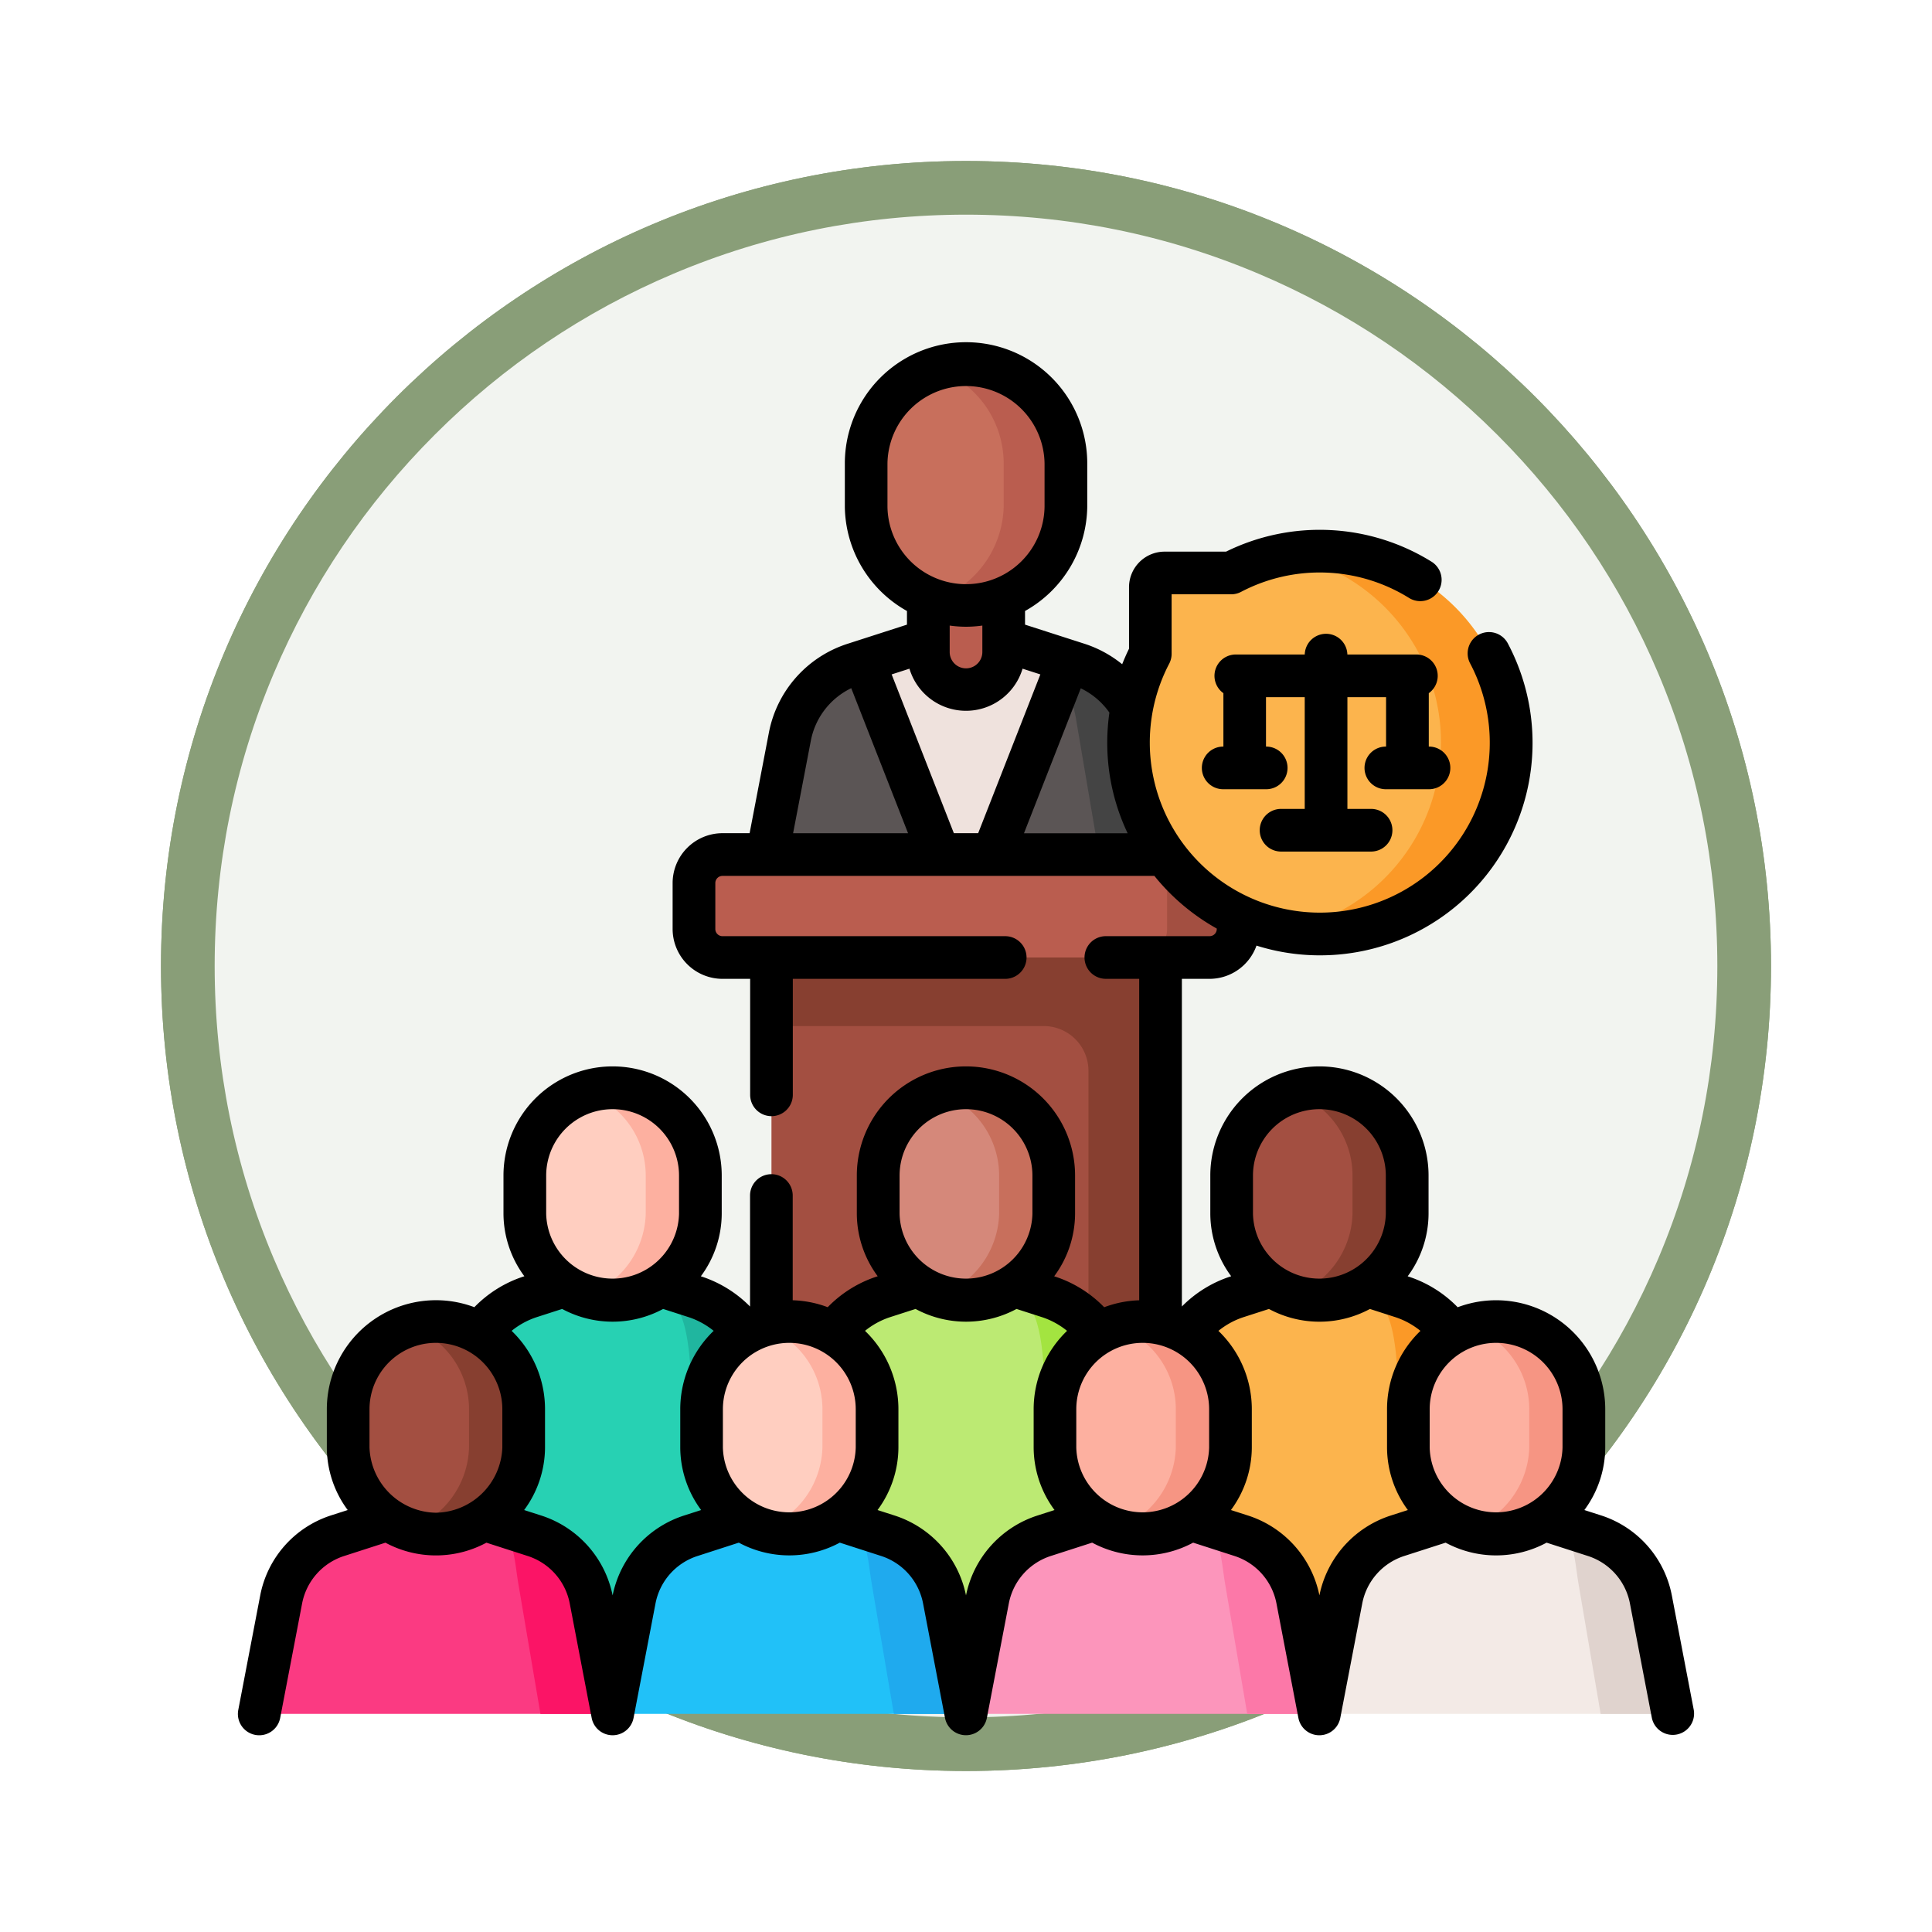 <svg xmlns="http://www.w3.org/2000/svg" xmlns:xlink="http://www.w3.org/1999/xlink" width="108" height="108" viewBox="0 0 108 108">
  <defs>
    <filter id="Trazado_978624" x="0" y="0" width="108" height="108" filterUnits="userSpaceOnUse">
      <feOffset dy="3" input="SourceAlpha"/>
      <feGaussianBlur stdDeviation="3" result="blur"/>
      <feFlood flood-opacity="0.161"/>
      <feComposite operator="in" in2="blur"/>
      <feComposite in="SourceGraphic"/>
    </filter>
    <filter id="Trazado_1076716" x="0" y="0" width="108" height="108" filterUnits="userSpaceOnUse">
      <feOffset dy="3" input="SourceAlpha"/>
      <feGaussianBlur stdDeviation="3" result="blur-2"/>
      <feFlood flood-opacity="0.161"/>
      <feComposite operator="in" in2="blur-2"/>
      <feComposite in="SourceGraphic"/>
    </filter>
  </defs>
  <g id="Grupo_1218276" data-name="Grupo 1218276" transform="translate(-615 -1571)">
    <g id="Grupo_1208503" data-name="Grupo 1208503" transform="translate(-1 1085)">
      <g id="Grupo_1200660" data-name="Grupo 1200660">
        <g id="Grupo_1181203" data-name="Grupo 1181203" transform="translate(625 492)">
          <g id="Grupo_1172348" data-name="Grupo 1172348" transform="translate(0)">
            <g id="Grupo_1171897" data-name="Grupo 1171897">
              <g id="Grupo_1171052" data-name="Grupo 1171052">
                <g id="Grupo_1164581" data-name="Grupo 1164581">
                  <g id="Grupo_1144123" data-name="Grupo 1144123">
                    <g transform="matrix(1, 0, 0, 1, -9, -6)" filter="url(#Trazado_978624)">
                      <g id="Trazado_978624-2" data-name="Trazado 978624" transform="translate(9 6)" fill="#f2f4f0">
                        <path d="M 45 88.5 C 39.127 88.5 33.43 87.35 28.068 85.082 C 22.889 82.891 18.236 79.755 14.241 75.759 C 10.245 71.764 7.109 67.111 4.918 61.932 C 2.65 56.57 1.5 50.873 1.5 45 C 1.5 39.127 2.65 33.43 4.918 28.068 C 7.109 22.889 10.245 18.236 14.241 14.241 C 18.236 10.245 22.889 7.109 28.068 4.918 C 33.43 2.65 39.127 1.5 45 1.5 C 50.873 1.5 56.57 2.65 61.932 4.918 C 67.111 7.109 71.764 10.245 75.759 14.241 C 79.755 18.236 82.891 22.889 85.082 28.068 C 87.35 33.43 88.5 39.127 88.5 45 C 88.5 50.873 87.35 56.57 85.082 61.932 C 82.891 67.111 79.755 71.764 75.759 75.759 C 71.764 79.755 67.111 82.891 61.932 85.082 C 56.57 87.35 50.873 88.5 45 88.5 Z" stroke="none"/>
                        <path d="M 45 3 C 39.329 3 33.829 4.11 28.653 6.299 C 23.652 8.415 19.16 11.443 15.302 15.302 C 11.443 19.16 8.415 23.652 6.299 28.653 C 4.11 33.829 3 39.329 3 45 C 3 50.671 4.11 56.171 6.299 61.347 C 8.415 66.348 11.443 70.84 15.302 74.698 C 19.16 78.557 23.652 81.585 28.653 83.701 C 33.829 85.89 39.329 87 45 87 C 50.671 87 56.171 85.89 61.347 83.701 C 66.348 81.585 70.84 78.557 74.698 74.698 C 78.557 70.84 81.585 66.348 83.701 61.347 C 85.89 56.171 87 50.671 87 45 C 87 39.329 85.89 33.829 83.701 28.653 C 81.585 23.652 78.557 19.16 74.698 15.302 C 70.84 11.443 66.348 8.415 61.347 6.299 C 56.171 4.11 50.671 3 45 3 M 45 0 C 69.853 0 90 20.147 90 45 C 90 69.853 69.853 90 45 90 C 20.147 90 0 69.853 0 45 C 0 20.147 20.147 0 45 0 Z" stroke="none" fill="#899e78"/>
                      </g>
                    </g>
                    <g transform="matrix(1, 0, 0, 1, -9, -6)" filter="url(#Trazado_1076716)">
                      <g id="Trazado_1076716-2" data-name="Trazado 1076716" transform="translate(9 6)" fill="#f2f4f0">
                        <path d="M 45 88.5 C 39.127 88.5 33.43 87.35 28.068 85.082 C 22.889 82.891 18.236 79.755 14.241 75.759 C 10.245 71.764 7.109 67.111 4.918 61.932 C 2.65 56.57 1.5 50.873 1.5 45 C 1.5 39.127 2.65 33.43 4.918 28.068 C 7.109 22.889 10.245 18.236 14.241 14.241 C 18.236 10.245 22.889 7.109 28.068 4.918 C 33.43 2.65 39.127 1.5 45 1.5 C 50.873 1.5 56.57 2.65 61.932 4.918 C 67.111 7.109 71.764 10.245 75.759 14.241 C 79.755 18.236 82.891 22.889 85.082 28.068 C 87.35 33.43 88.5 39.127 88.5 45 C 88.5 50.873 87.35 56.57 85.082 61.932 C 82.891 67.111 79.755 71.764 75.759 75.759 C 71.764 79.755 67.111 82.891 61.932 85.082 C 56.57 87.35 50.873 88.5 45 88.5 Z" stroke="none"/>
                        <path d="M 45 3 C 39.329 3 33.829 4.11 28.653 6.299 C 23.652 8.415 19.16 11.443 15.302 15.302 C 11.443 19.16 8.415 23.652 6.299 28.653 C 4.11 33.829 3 39.329 3 45 C 3 50.671 4.11 56.171 6.299 61.347 C 8.415 66.348 11.443 70.84 15.302 74.698 C 19.16 78.557 23.652 81.585 28.653 83.701 C 33.829 85.89 39.329 87 45 87 C 50.671 87 56.171 85.89 61.347 83.701 C 66.348 81.585 70.84 78.557 74.698 74.698 C 78.557 70.84 81.585 66.348 83.701 61.347 C 85.89 56.171 87 50.671 87 45 C 87 39.329 85.89 33.829 83.701 28.653 C 81.585 23.652 78.557 19.16 74.698 15.302 C 70.84 11.443 66.348 8.415 61.347 6.299 C 56.171 4.11 50.671 3 45 3 M 45 0 C 69.853 0 90 20.147 90 45 C 90 69.853 69.853 90 45 90 C 20.147 90 0 69.853 0 45 C 0 20.147 20.147 0 45 0 Z" stroke="none" fill="#899e78"/>
                      </g>
                    </g>
                  </g>
                </g>
              </g>
            </g>
          </g>
        </g>
      </g>
    </g>
    <g id="habla_1_" data-name="habla (1)" transform="translate(628.3 1579.012)">
      <g id="Grupo_1218274" data-name="Grupo 1218274" transform="translate(1.191 12.31)">
        <g id="Grupo_1218210" data-name="Grupo 1218210" transform="translate(28.269)">
          <g id="Grupo_1218209" data-name="Grupo 1218209">
            <g id="Grupo_1218208" data-name="Grupo 1218208">
              <g id="Grupo_1218207" data-name="Grupo 1218207">
                <g id="Grupo_1218206" data-name="Grupo 1218206">
                  <g id="Grupo_1218205" data-name="Grupo 1218205">
                    <g id="Grupo_1218204" data-name="Grupo 1218204" transform="translate(0 11.502)">
                      <g id="Grupo_1218203" data-name="Grupo 1218203">
                        <path id="Trazado_1167675" data-name="Trazado 1167675" d="M207.781,124.973H185.3l1.4-7.282a5.311,5.311,0,0,1,3.588-4.056l6.258-2.016,6.258,2.016a5.311,5.311,0,0,1,3.588,4.056Z" transform="translate(-185.298 -108.333)" fill="#5b5555"/>
                        <path id="Trazado_1167676" data-name="Trazado 1167676" d="M287.294,131.43h-3.687l-1.394-8.209a6.051,6.051,0,0,0-2.369-3.926l2.468.795a5.316,5.316,0,0,1,3.588,4.056Z" transform="translate(-264.812 -114.79)" fill="#444"/>
                        <path id="Trazado_1167677" data-name="Trazado 1167677" d="M231.428,113.461,225.7,128.086l-5.729-14.625,5.729-1.847Z" transform="translate(-214.458 -108.328)" fill="#efe2dd"/>
                        <path id="Trazado_1167678" data-name="Trazado 1167678" d="M246.971,90.954v4.625a2.105,2.105,0,0,1-4.21,0V90.954Z" transform="translate(-233.625 -90.954)" fill="#ba5d4f"/>
                      </g>
                    </g>
                    <path id="Trazado_1167679" data-name="Trazado 1167679" d="M226.469,18.618a5.583,5.583,0,0,0-5.583,5.583v2.426a5.584,5.584,0,0,0,11.166,0V24.2A5.583,5.583,0,0,0,226.469,18.618Z" transform="translate(-215.228 -18.617)" fill="#c86f5c"/>
                    <path id="Trazado_1167680" data-name="Trazado 1167680" d="M252.387,24.2v2.425a5.671,5.671,0,0,1-5.583,5.511,5.351,5.351,0,0,1-1.739-.291,5.682,5.682,0,0,0,3.843-5.219V24.2a5.587,5.587,0,0,0-3.843-5.309,5.589,5.589,0,0,1,7.322,5.309Z" transform="translate(-235.562 -18.614)" fill="#ba5d4f"/>
                  </g>
                </g>
              </g>
            </g>
          </g>
        </g>
        <g id="Grupo_1218211" data-name="Grupo 1218211" transform="translate(24.3 27.447)">
          <path id="Trazado_1167681" data-name="Trazado 1167681" d="M187.6,220.691h21.751V246.9H187.6Z" transform="translate(-183.266 -216.009)" fill="#a34f41"/>
          <path id="Trazado_1167682" data-name="Trazado 1167682" d="M209.352,220.694V246.9h-4.031v-18.8a2.5,2.5,0,0,0-2.5-2.5H187.6v-4.908Z" transform="translate(-183.267 -216.011)" fill="#873f30"/>
          <path id="Trazado_1167683" data-name="Trazado 1167683" d="M189.164,197H161.935a1.6,1.6,0,0,1-1.6-1.6v-2.566a1.6,1.6,0,0,1,1.6-1.6h27.228a1.6,1.6,0,0,1,1.6,1.6V195.4A1.6,1.6,0,0,1,189.164,197Z" transform="translate(-160.34 -191.243)" fill="#ba5d4f"/>
          <path id="Trazado_1167684" data-name="Trazado 1167684" d="M322.235,192.839V195.4a1.6,1.6,0,0,1-1.595,1.6h-3.969a1.6,1.6,0,0,0,1.595-1.6v-2.566a1.6,1.6,0,0,0-1.595-1.595h3.969A1.6,1.6,0,0,1,322.235,192.839Z" transform="translate(-291.816 -191.244)" fill="#a34f41"/>
        </g>
        <g id="Grupo_1218236" data-name="Grupo 1218236" transform="translate(9.878 40.489)">
          <g id="Grupo_1218219" data-name="Grupo 1218219" transform="translate(19.755)">
            <g id="Grupo_1218218" data-name="Grupo 1218218">
              <g id="Grupo_1218217" data-name="Grupo 1218217">
                <g id="Grupo_1218216" data-name="Grupo 1218216">
                  <g id="Grupo_1218215" data-name="Grupo 1218215">
                    <g id="Grupo_1218214" data-name="Grupo 1218214">
                      <g id="Grupo_1218213" data-name="Grupo 1218213" transform="translate(0 10.199)">
                        <g id="Grupo_1218212" data-name="Grupo 1218212">
                          <path id="Trazado_1167685" data-name="Trazado 1167685" d="M213.63,360.814H193.875l1.435-17.072a5.588,5.588,0,0,1,3.855-4.851l4.588-1.478,4.588,1.478a5.588,5.588,0,0,1,3.855,4.851Z" transform="translate(-193.875 -337.413)" fill="#bcea73"/>
                          <path id="Trazado_1167686" data-name="Trazado 1167686" d="M278.439,364.865h-4.1l-1.435-18.027c-.155-1.948-.412-3.657-1.97-4.609l2.213.712a5.587,5.587,0,0,1,3.854,4.85Z" transform="translate(-258.685 -341.463)" fill="#a3e440"/>
                        </g>
                      </g>
                      <path id="Trazado_1167687" data-name="Trazado 1167687" d="M230.052,273.271a4.906,4.906,0,0,0-4.906,4.906v2.131a4.906,4.906,0,0,0,9.811,0v-2.131A4.906,4.906,0,0,0,230.052,273.271Z" transform="translate(-220.174 -273.271)" fill="#d5887a"/>
                      <path id="Trazado_1167688" data-name="Trazado 1167688" d="M252.824,278.175v2.131a4.983,4.983,0,0,1-4.905,4.842,4.7,4.7,0,0,1-1.528-.256,4.992,4.992,0,0,0,3.377-4.586v-2.131a4.909,4.909,0,0,0-3.377-4.665,4.911,4.911,0,0,1,6.434,4.665Z" transform="translate(-238.04 -273.268)" fill="#c86f5c"/>
                    </g>
                  </g>
                </g>
              </g>
            </g>
          </g>
          <g id="Grupo_1218227" data-name="Grupo 1218227" transform="translate(39.51)">
            <g id="Grupo_1218226" data-name="Grupo 1218226">
              <g id="Grupo_1218225" data-name="Grupo 1218225">
                <g id="Grupo_1218224" data-name="Grupo 1218224">
                  <g id="Grupo_1218223" data-name="Grupo 1218223">
                    <g id="Grupo_1218222" data-name="Grupo 1218222">
                      <g id="Grupo_1218221" data-name="Grupo 1218221" transform="translate(0 10.199)">
                        <g id="Grupo_1218220" data-name="Grupo 1218220">
                          <path id="Trazado_1167689" data-name="Trazado 1167689" d="M337.883,360.814H318.128l1.435-17.072a5.588,5.588,0,0,1,3.855-4.851l4.588-1.478,4.588,1.478a5.588,5.588,0,0,1,3.855,4.851Z" transform="translate(-318.128 -337.413)" fill="#fcb44d"/>
                          <path id="Trazado_1167690" data-name="Trazado 1167690" d="M402.691,364.865h-4.1l-1.435-18.027c-.155-1.948-.412-3.657-1.97-4.609l2.213.712a5.587,5.587,0,0,1,3.854,4.85Z" transform="translate(-382.937 -341.463)" fill="#fb9927"/>
                        </g>
                      </g>
                      <path id="Trazado_1167691" data-name="Trazado 1167691" d="M354.3,273.271a4.906,4.906,0,0,0-4.906,4.906v2.131a4.906,4.906,0,0,0,9.811,0v-2.131A4.906,4.906,0,0,0,354.3,273.271Z" transform="translate(-344.426 -273.271)" fill="#a34f41"/>
                      <path id="Trazado_1167692" data-name="Trazado 1167692" d="M377.077,278.175v2.131a4.983,4.983,0,0,1-4.905,4.842,4.7,4.7,0,0,1-1.528-.256,4.992,4.992,0,0,0,3.377-4.586v-2.131a4.909,4.909,0,0,0-3.377-4.665,4.911,4.911,0,0,1,6.434,4.665Z" transform="translate(-362.293 -273.268)" fill="#873f30"/>
                    </g>
                  </g>
                </g>
              </g>
            </g>
          </g>
          <g id="Grupo_1218235" data-name="Grupo 1218235">
            <g id="Grupo_1218234" data-name="Grupo 1218234">
              <g id="Grupo_1218233" data-name="Grupo 1218233">
                <g id="Grupo_1218232" data-name="Grupo 1218232">
                  <g id="Grupo_1218231" data-name="Grupo 1218231">
                    <g id="Grupo_1218230" data-name="Grupo 1218230">
                      <g id="Grupo_1218229" data-name="Grupo 1218229" transform="translate(0 10.199)">
                        <g id="Grupo_1218228" data-name="Grupo 1218228">
                          <path id="Trazado_1167693" data-name="Trazado 1167693" d="M89.382,360.814H69.627l1.435-17.072a5.588,5.588,0,0,1,3.855-4.851l4.588-1.478,4.588,1.478a5.588,5.588,0,0,1,3.855,4.851Z" transform="translate(-69.627 -337.413)" fill="#27d1b3"/>
                          <path id="Trazado_1167694" data-name="Trazado 1167694" d="M154.206,364.865h-4.1l-1.435-18.027c-.155-1.948-.411-3.656-1.967-4.609l2.21.712a5.588,5.588,0,0,1,3.856,4.85Z" transform="translate(-134.45 -341.463)" fill="#20b69f"/>
                        </g>
                      </g>
                      <path id="Trazado_1167695" data-name="Trazado 1167695" d="M105.8,273.271a4.906,4.906,0,0,0-4.906,4.906v2.131a4.906,4.906,0,0,0,9.811,0v-2.131A4.906,4.906,0,0,0,105.8,273.271Z" transform="translate(-95.925 -273.271)" fill="#ffcec0"/>
                      <path id="Trazado_1167696" data-name="Trazado 1167696" d="M128.576,278.175v2.131a4.983,4.983,0,0,1-4.905,4.842,4.7,4.7,0,0,1-1.528-.256,4.992,4.992,0,0,0,3.377-4.586v-2.131a4.909,4.909,0,0,0-3.377-4.665,4.911,4.911,0,0,1,6.434,4.665Z" transform="translate(-113.792 -273.268)" fill="#fdb0a0"/>
                    </g>
                  </g>
                </g>
              </g>
            </g>
          </g>
        </g>
        <g id="Grupo_1218272" data-name="Grupo 1218272" transform="translate(0 53.552)">
          <g id="Grupo_1218253" data-name="Grupo 1218253">
            <g id="Grupo_1218244" data-name="Grupo 1218244">
              <g id="Grupo_1218243" data-name="Grupo 1218243">
                <g id="Grupo_1218242" data-name="Grupo 1218242">
                  <g id="Grupo_1218241" data-name="Grupo 1218241">
                    <g id="Grupo_1218240" data-name="Grupo 1218240">
                      <g id="Grupo_1218239" data-name="Grupo 1218239">
                        <g id="Grupo_1218238" data-name="Grupo 1218238" transform="translate(0 10.199)">
                          <g id="Grupo_1218237" data-name="Grupo 1218237">
                            <path id="Trazado_1167697" data-name="Trazado 1167697" d="M27.257,431.314H7.5l1.226-6.4a4.667,4.667,0,0,1,3.153-3.564l5.5-1.772,5.5,1.772a4.667,4.667,0,0,1,3.153,3.564Z" transform="translate(-7.502 -419.58)" fill="#fb3a82"/>
                            <path id="Trazado_1167698" data-name="Trazado 1167698" d="M97.121,436.988H93.087l-1.225-7.213c-.246-1.443-.215-2.682-1.287-3.449l2.168.7a4.671,4.671,0,0,1,3.153,3.564Z" transform="translate(-77.367 -425.253)" fill="#fb1466"/>
                          </g>
                        </g>
                        <path id="Trazado_1167699" data-name="Trazado 1167699" d="M43.678,355.437a4.906,4.906,0,0,0-4.906,4.906v2.131a4.906,4.906,0,0,0,9.811,0v-2.131A4.906,4.906,0,0,0,43.678,355.437Z" transform="translate(-33.8 -355.437)" fill="#a34f41"/>
                        <path id="Trazado_1167700" data-name="Trazado 1167700" d="M66.451,360.341v2.131a4.983,4.983,0,0,1-4.905,4.842,4.7,4.7,0,0,1-1.528-.256,4.992,4.992,0,0,0,3.377-4.586v-2.131a4.909,4.909,0,0,0-3.377-4.665,4.911,4.911,0,0,1,6.434,4.665Z" transform="translate(-51.667 -355.434)" fill="#873f30"/>
                      </g>
                    </g>
                  </g>
                </g>
              </g>
            </g>
            <g id="Grupo_1218252" data-name="Grupo 1218252" transform="translate(19.755)">
              <g id="Grupo_1218251" data-name="Grupo 1218251">
                <g id="Grupo_1218250" data-name="Grupo 1218250">
                  <g id="Grupo_1218249" data-name="Grupo 1218249">
                    <g id="Grupo_1218248" data-name="Grupo 1218248">
                      <g id="Grupo_1218247" data-name="Grupo 1218247">
                        <g id="Grupo_1218246" data-name="Grupo 1218246" transform="translate(0 10.199)">
                          <g id="Grupo_1218245" data-name="Grupo 1218245">
                            <path id="Trazado_1167701" data-name="Trazado 1167701" d="M151.5,431.314H131.75l1.226-6.4a4.667,4.667,0,0,1,3.153-3.564l5.5-1.772,5.5,1.772a4.667,4.667,0,0,1,3.153,3.564Z" transform="translate(-131.75 -419.58)" fill="#21c1f8"/>
                            <path id="Trazado_1167702" data-name="Trazado 1167702" d="M221.372,436.988h-4.035l-1.225-7.213c-.246-1.443-.215-2.682-1.287-3.449l2.168.7a4.667,4.667,0,0,1,3.152,3.564Z" transform="translate(-201.617 -425.253)" fill="#1faaee"/>
                          </g>
                        </g>
                        <path id="Trazado_1167703" data-name="Trazado 1167703" d="M167.927,355.437a4.906,4.906,0,0,0-4.906,4.906v2.131a4.906,4.906,0,0,0,9.811,0v-2.131A4.906,4.906,0,0,0,167.927,355.437Z" transform="translate(-158.049 -355.437)" fill="#ffcec0"/>
                        <path id="Trazado_1167704" data-name="Trazado 1167704" d="M190.7,360.341v2.131a4.983,4.983,0,0,1-4.905,4.842,4.7,4.7,0,0,1-1.528-.256,4.992,4.992,0,0,0,3.377-4.586v-2.131a4.909,4.909,0,0,0-3.377-4.665,4.911,4.911,0,0,1,6.434,4.665Z" transform="translate(-175.915 -355.434)" fill="#fdb0a0"/>
                      </g>
                    </g>
                  </g>
                </g>
              </g>
            </g>
          </g>
          <g id="Grupo_1218262" data-name="Grupo 1218262" transform="translate(39.51)">
            <g id="Grupo_1218261" data-name="Grupo 1218261">
              <g id="Grupo_1218260" data-name="Grupo 1218260">
                <g id="Grupo_1218259" data-name="Grupo 1218259">
                  <g id="Grupo_1218258" data-name="Grupo 1218258">
                    <g id="Grupo_1218257" data-name="Grupo 1218257">
                      <g id="Grupo_1218256" data-name="Grupo 1218256">
                        <g id="Grupo_1218255" data-name="Grupo 1218255" transform="translate(0 10.199)">
                          <g id="Grupo_1218254" data-name="Grupo 1218254">
                            <path id="Trazado_1167705" data-name="Trazado 1167705" d="M275.754,431.314H256l1.226-6.4a4.667,4.667,0,0,1,3.152-3.564l5.5-1.772,5.5,1.772a4.667,4.667,0,0,1,3.153,3.564Z" transform="translate(-255.999 -419.58)" fill="#fc95bb"/>
                            <path id="Trazado_1167706" data-name="Trazado 1167706" d="M345.623,436.988h-4.035l-1.227-7.213c-.245-1.443-.214-2.682-1.285-3.449l2.168.7a4.672,4.672,0,0,1,3.152,3.564Z" transform="translate(-325.868 -425.253)" fill="#fc78a8"/>
                          </g>
                        </g>
                        <path id="Trazado_1167707" data-name="Trazado 1167707" d="M292.176,355.437a4.906,4.906,0,0,0-4.906,4.906v2.131a4.906,4.906,0,0,0,9.811,0v-2.131A4.906,4.906,0,0,0,292.176,355.437Z" transform="translate(-282.298 -355.437)" fill="#fdb0a0"/>
                        <path id="Trazado_1167708" data-name="Trazado 1167708" d="M314.948,360.341v2.131a4.983,4.983,0,0,1-4.905,4.842,4.7,4.7,0,0,1-1.528-.256,4.992,4.992,0,0,0,3.377-4.586v-2.131a4.909,4.909,0,0,0-3.377-4.665,4.911,4.911,0,0,1,6.434,4.665Z" transform="translate(-300.164 -355.434)" fill="#f69583"/>
                      </g>
                    </g>
                  </g>
                </g>
              </g>
            </g>
          </g>
          <g id="Grupo_1218271" data-name="Grupo 1218271" transform="translate(59.265)">
            <g id="Grupo_1218270" data-name="Grupo 1218270">
              <g id="Grupo_1218269" data-name="Grupo 1218269">
                <g id="Grupo_1218268" data-name="Grupo 1218268">
                  <g id="Grupo_1218267" data-name="Grupo 1218267">
                    <g id="Grupo_1218266" data-name="Grupo 1218266">
                      <g id="Grupo_1218265" data-name="Grupo 1218265">
                        <g id="Grupo_1218264" data-name="Grupo 1218264" transform="translate(0 10.199)">
                          <g id="Grupo_1218263" data-name="Grupo 1218263">
                            <path id="Trazado_1167709" data-name="Trazado 1167709" d="M400,431.314H380.249l1.226-6.4a4.667,4.667,0,0,1,3.153-3.564l5.5-1.772,5.5,1.772a4.667,4.667,0,0,1,3.152,3.564Z" transform="translate(-380.249 -419.58)" fill="#f3eae6"/>
                            <path id="Trazado_1167710" data-name="Trazado 1167710" d="M469.874,436.988H465.84l-1.227-7.213c-.245-1.443-.214-2.682-1.285-3.449l2.168.7a4.672,4.672,0,0,1,3.152,3.564Z" transform="translate(-450.119 -425.253)" fill="#e0d3ce"/>
                          </g>
                        </g>
                        <path id="Trazado_1167711" data-name="Trazado 1167711" d="M416.426,355.437a4.906,4.906,0,0,0-4.906,4.906v2.131a4.906,4.906,0,0,0,9.811,0v-2.131A4.906,4.906,0,0,0,416.426,355.437Z" transform="translate(-406.548 -355.437)" fill="#fdb0a0"/>
                        <path id="Trazado_1167712" data-name="Trazado 1167712" d="M439.2,360.341v2.131a4.983,4.983,0,0,1-4.905,4.842,4.7,4.7,0,0,1-1.528-.256,4.992,4.992,0,0,0,3.377-4.586v-2.131a4.909,4.909,0,0,0-3.377-4.665,4.91,4.91,0,0,1,6.434,4.665Z" transform="translate(-424.414 -355.434)" fill="#f69583"/>
                      </g>
                    </g>
                  </g>
                </g>
              </g>
            </g>
          </g>
        </g>
        <g id="Grupo_1218273" data-name="Grupo 1218273" transform="translate(48.592 10.487)">
          <path id="Trazado_1167713" data-name="Trazado 1167713" d="M324.256,84.585a10.661,10.661,0,0,0-5.394,1.211h-3.726a.8.8,0,0,0-.795.795v3.726a10.7,10.7,0,1,0,9.914-5.732Z" transform="translate(-313.122 -84.576)" fill="#fcb44d"/>
          <path id="Trazado_1167714" data-name="Trazado 1167714" d="M369.671,105.971a10.39,10.39,0,0,1-1.628-.178,10.7,10.7,0,0,0,0-21.037,10.7,10.7,0,1,1,1.625,21.215Z" transform="translate(-359.311 -84.574)" fill="#fb9927"/>
        </g>
      </g>
      <g id="Grupo_1218275" data-name="Grupo 1218275" transform="translate(-0.002 11.118)">
        <path id="Trazado_1167715" data-name="Trazado 1167715" d="M81.382,87.571l-1.226-6.4A5.857,5.857,0,0,0,76.2,76.7l-.933-.3a5.906,5.906,0,0,0,1.167-3.5V70.769a6.1,6.1,0,0,0-8.249-5.705,6.751,6.751,0,0,0-2.773-1.723l-.022-.007a5.906,5.906,0,0,0,1.167-3.5V57.7a6.1,6.1,0,0,0-12.2,0v2.131a5.905,5.905,0,0,0,1.167,3.5l-.022.007a6.753,6.753,0,0,0-2.734,1.684V46.706h1.546a2.79,2.79,0,0,0,2.625-1.858,11.768,11.768,0,0,0,3.165.538q.193.006.384.006a11.876,11.876,0,0,0,10.5-17.438,1.192,1.192,0,1,0-2.106,1.119A9.5,9.5,0,0,1,60.179,43a9.507,9.507,0,0,1-8.121-13.91,1.192,1.192,0,0,0,.136-.554V25.21h3.328a1.191,1.191,0,0,0,.554-.136,9.467,9.467,0,0,1,9.39.339,1.192,1.192,0,0,0,1.258-2.026,11.851,11.851,0,0,0-11.487-.562H51.8a1.99,1.99,0,0,0-1.987,1.987v3.44c-.14.284-.266.574-.383.867a6.515,6.515,0,0,0-2.1-1.142L44,26.906v-.763a6.772,6.772,0,0,0,3.478-5.824V17.893a6.775,6.775,0,0,0-13.551,0v2.426A6.772,6.772,0,0,0,37.4,26.143v.763l-3.326,1.072a6.5,6.5,0,0,0-4.393,4.967l-1.077,5.619h-1.52A2.791,2.791,0,0,0,24.3,41.352v2.566a2.791,2.791,0,0,0,2.788,2.788h1.546V53.19a1.192,1.192,0,0,0,2.385,0V46.706H42.892a1.192,1.192,0,0,0,0-2.385H27.087a.4.4,0,0,1-.4-.4V41.352a.4.4,0,0,1,.4-.4H51.231a12.016,12.016,0,0,0,3.487,2.943v.025a.4.4,0,0,1-.4.4h-5.8a1.192,1.192,0,1,0,0,2.385h1.864V64.675a6.062,6.062,0,0,0-1.957.388,6.753,6.753,0,0,0-2.773-1.723l-.022-.007a5.906,5.906,0,0,0,1.167-3.5V57.7a6.1,6.1,0,1,0-12.2,0v2.131a5.906,5.906,0,0,0,1.167,3.5l-.022.007a6.754,6.754,0,0,0-2.773,1.723,6.059,6.059,0,0,0-1.956-.388V58.818a1.192,1.192,0,0,0-2.385,0v6.206A6.753,6.753,0,0,0,25.9,63.34l-.022-.007a5.906,5.906,0,0,0,1.167-3.5V57.7a6.1,6.1,0,1,0-12.2,0v2.131a5.906,5.906,0,0,0,1.167,3.5l-.022.007a6.748,6.748,0,0,0-2.773,1.723A6.1,6.1,0,0,0,4.97,70.768V72.9a5.906,5.906,0,0,0,1.167,3.5l-.933.3a5.857,5.857,0,0,0-3.958,4.474l-1.226,6.4a1.192,1.192,0,1,0,2.342.449l1.226-6.4a3.473,3.473,0,0,1,2.347-2.653l2.311-.745a5.953,5.953,0,0,0,5.645,0l2.311.745a3.473,3.473,0,0,1,2.347,2.653l1.226,6.4a1.192,1.192,0,0,0,2.341,0l1.227-6.4a3.473,3.473,0,0,1,2.347-2.653L28,78.223a5.953,5.953,0,0,0,5.645,0l2.311.745A3.473,3.473,0,0,1,38.3,81.621l1.226,6.4a1.192,1.192,0,0,0,2.341,0l1.227-6.4a3.473,3.473,0,0,1,2.347-2.653l2.311-.745a5.953,5.953,0,0,0,5.645,0l2.311.745a3.473,3.473,0,0,1,2.347,2.653l1.226,6.4a1.192,1.192,0,0,0,2.341.006l1.228-6.4A3.473,3.473,0,0,1,65.2,78.968l2.311-.744a5.953,5.953,0,0,0,5.645,0l2.311.745a3.473,3.473,0,0,1,2.347,2.653l1.226,6.4a1.193,1.193,0,0,0,2.343-.449ZM40.021,38.564l-3.477-8.876.995-.32a3.3,3.3,0,0,0,6.323,0l.995.32L41.38,38.564ZM36.31,17.893a4.391,4.391,0,0,1,8.781,0v2.426a4.391,4.391,0,0,1-8.781,0Zm4.391,9.13a6.568,6.568,0,0,0,.913-.066v1.479a.913.913,0,1,1-1.826,0V26.957A6.565,6.565,0,0,0,40.7,27.023Zm-8.675,6.371a4.118,4.118,0,0,1,2.259-2.936l3.176,8.107H31.035Zm11.916,5.171,3.174-8.1a4.137,4.137,0,0,1,1.6,1.358,11.931,11.931,0,0,0-.111,2.16,11.767,11.767,0,0,0,1.131,4.585H43.942Zm12.8,19.14a3.713,3.713,0,1,1,7.426,0v2.131a3.714,3.714,0,0,1-7.426,0Zm-19.755,0a3.713,3.713,0,1,1,7.426,0v2.131a3.714,3.714,0,0,1-7.426,0Zm-19.755,0a3.713,3.713,0,1,1,7.426,0v2.131a3.714,3.714,0,0,1-7.426,0ZM7.355,72.9V70.768a3.713,3.713,0,0,1,7.426,0V72.9a3.779,3.779,0,0,1-3.713,3.65A3.778,3.778,0,0,1,7.355,72.9Zm13.591,8.272A5.924,5.924,0,0,0,16.933,76.7L16,76.4a5.907,5.907,0,0,0,1.167-3.5V70.768A6.078,6.078,0,0,0,15.3,66.383a4.385,4.385,0,0,1,1.425-.773l1.4-.451a5.953,5.953,0,0,0,5.645,0l1.4.451a4.386,4.386,0,0,1,1.424.773,6.079,6.079,0,0,0-1.867,4.386V72.9a5.906,5.906,0,0,0,1.167,3.5l-.933.3A5.924,5.924,0,0,0,20.946,81.172ZM27.11,72.9V70.768a3.713,3.713,0,0,1,7.426,0V72.9a3.714,3.714,0,0,1-7.426,0ZM40.7,81.172A5.924,5.924,0,0,0,36.688,76.7l-.933-.3a5.907,5.907,0,0,0,1.167-3.5V70.768a6.079,6.079,0,0,0-1.867-4.385,4.384,4.384,0,0,1,1.425-.773l1.4-.451a5.953,5.953,0,0,0,5.645,0l1.4.451a4.382,4.382,0,0,1,1.424.773,6.079,6.079,0,0,0-1.867,4.386V72.9a5.907,5.907,0,0,0,1.167,3.5l-.933.3A5.923,5.923,0,0,0,40.7,81.172ZM46.865,72.9V70.768a3.713,3.713,0,0,1,7.426,0V72.9a3.714,3.714,0,0,1-7.426,0Zm13.591,8.272A5.925,5.925,0,0,0,56.443,76.7l-.933-.3a5.906,5.906,0,0,0,1.167-3.5V70.769a6.079,6.079,0,0,0-1.867-4.385,4.386,4.386,0,0,1,1.425-.773l1.4-.451a5.953,5.953,0,0,0,5.645,0l1.4.451a4.384,4.384,0,0,1,1.424.773,6.079,6.079,0,0,0-1.868,4.386V72.9A5.906,5.906,0,0,0,65.4,76.4l-.933.3a5.922,5.922,0,0,0-4.012,4.474ZM66.62,72.9V70.768a3.713,3.713,0,0,1,7.426,0V72.9a3.714,3.714,0,0,1-7.426,0Z" transform="translate(0.002 -11.118)"/>
        <path id="Trazado_1167716" data-name="Trazado 1167716" d="M351.588,119.876V116.89a1.192,1.192,0,0,0-.693-2.162h-3.858a1.192,1.192,0,0,0-2.383,0H340.8a1.192,1.192,0,0,0-.693,2.162v2.985h-.012a1.192,1.192,0,1,0,0,2.385H342.5a1.192,1.192,0,0,0,0-2.385h-.012v-2.762h2.165v6.246H343.33a1.192,1.192,0,1,0,0,2.385h5.032a1.192,1.192,0,0,0,0-2.385h-1.323v-6.246H349.2v2.762h-.012a1.192,1.192,0,0,0,0,2.385H351.6a1.192,1.192,0,1,0,0-2.385h-.012Z" transform="translate(-285.016 -97.271)"/>
      </g>
    </g>
  </g>
</svg>
